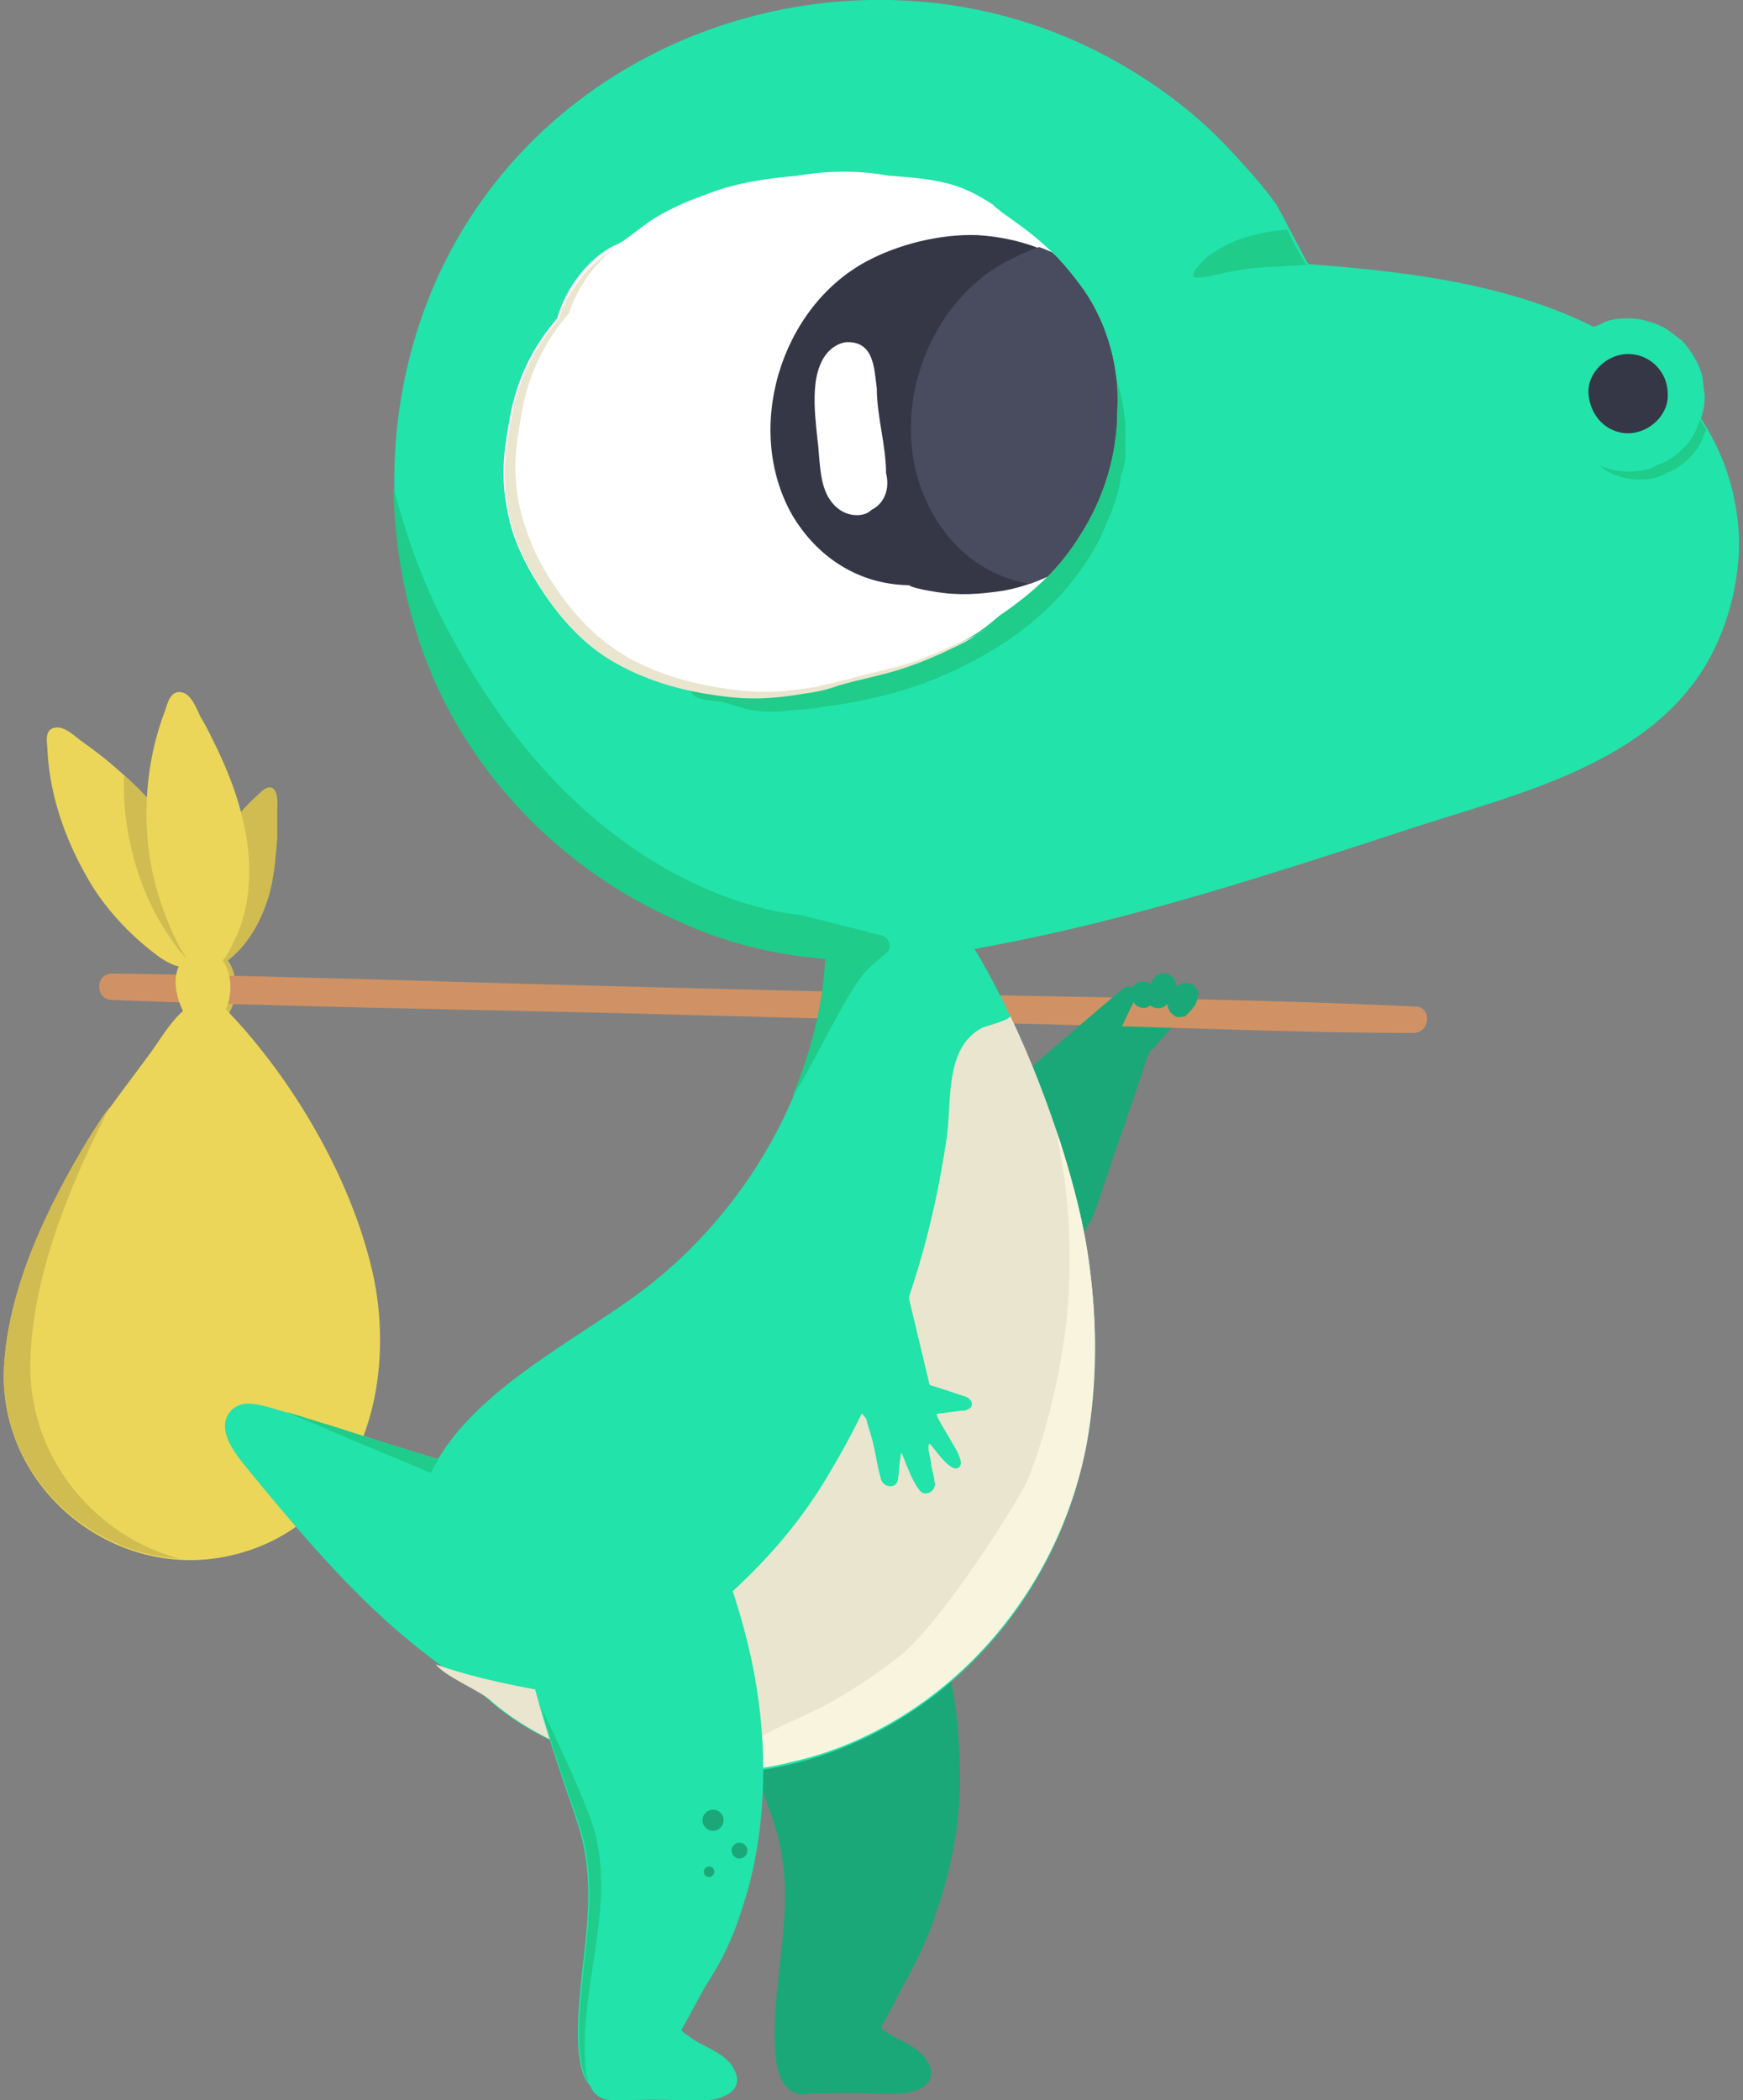 <?xml version="1.0" encoding="utf-8"?>
<!-- Generator: Adobe Illustrator 23.1.1, SVG Export Plug-In . SVG Version: 6.00 Build 0)  -->
<svg version="1.1" id="Calque_1" xmlns="http://www.w3.org/2000/svg" xmlns:xlink="http://www.w3.org/1999/xlink" x="0px" y="0px"
	 viewBox="0 0 132 159" style="enable-background:new 0 0 132 159;" xml:space="preserve">
<rect x="0" y="0" width="132" height="159" fill="#808080" stroke="none"/>
<style type="text/css">
	.st0{fill:#D1BC52;}
	.st1{fill:#1BA879;}
	.st2{fill:#D09264;}
	.st3{fill:#EBD659;}
	.st4{fill:#22E3AA;}
	.st5{fill:#EAE5CE;}
	.st6{fill:#1FCC89;}
	.st7{fill:#F9F4DE;}
	.st8{fill:#FFFFFF;}
	.st9{clip-path:url(#SVGID_2_);fill:#353746;}
	.st10{clip-path:url(#SVGID_4_);fill:#494C5E;}
	.st11{fill:#353746;}
</style>
<path class="st0" d="M15.4,72c-1.1,0.2-1.7,1.2-1.7,2.3c0,1.1,0.4,2,0.9,2.9c0.3,0.5,0.7,0.6,1.1,0.4c0.2,0,0.5,0,0.7-0.1
	c0.3-0.1,0.6-0.2,0.8-0.6C18.4,75.4,18,71.6,15.4,72z"/>
<g>
	<path class="st1" d="M70.9,144.8c1.2-3.5,1.9-7.1,1.8-10.8c-0.1-4.1-0.5-8.7-3-12.2c-1.2-1.7-2.8-3.5-4.7-4.4
		c-0.5-0.3-1-0.4-1.5-0.6c0.2-0.7,0.4-1.3,0.7-1.9c0.1-0.2,0.6-1.1,0.2-0.4c0.3-0.4,0.5-0.9,0.7-1.4c0.8-1.5,0.6-3.5-0.6-4.8
		c-1.3-1.3-3.2-1.4-4.8-0.6c-2.1,1-3.2,3.1-3.9,5.3c-0.6,1.7-1.1,3.4-1.4,5.1c-0.2,1.2-0.2,2.5-0.2,3.7c0.7,5.6,2.6,10.9,4.4,16.2
		c2,6-0.2,11.2,0.1,17.1c0.1,2.9,1.3,3.7,2.7,3.4c1.6,0,3.1-0.1,4.7,0c1.3,0,2.7,0.2,3.8-0.5c0.5-0.3,0.7-0.8,0.6-1.3
		c-0.1-0.4-0.3-0.8-0.6-1.1c-0.8-0.9-2.1-1.2-3.1-2c0,0-0.1-0.1-0.1-0.1c0.6-1,1.1-2,1.6-3C69.4,148.6,70.3,146.7,70.9,144.8z"/>
	<path class="st0" d="M17.4,72.6c1.6-1.3,2.6-3.3,3.1-5.3c0.3-1.3,0.4-2.6,0.5-3.9c0-0.7,0-1.3,0-2c0-0.5,0.1-1.3-0.3-1.7
		c-0.4-0.3-0.9,0.2-1.2,0.5c-1.9,1.7-3.3,3.9-4.1,6.4c-0.5,1.5-0.8,3.1-0.8,4.7c0,0.5,0,1,0.2,1.4c0.4,1.1,1.1,1.1,2,0.5
		C17,72.9,17.2,72.8,17.4,72.6z"/>
	<path class="st1" d="M88.2,76.4c-1.5-0.1-3-0.3-4.4-0.8c-0.1,0.1-0.2,0.2-0.3,0.3c-0.2,0.2-0.4,0.4-0.6,0.6c-0.3,0.3-0.7,0.6-1,1
		c-0.9,1-2,2-2.9,3.1c-1.5,1.4-3,2.8-4.4,4.3c-0.8,0.8-1.6,1.8-1.8,2.8c-0.2,2,1.9,4.3,3.5,5.2c1.1,0.7,3.4,1.5,4.7,1.1
		c1.4-0.4,2-2.4,2.4-3.7c1.1-3.3,2.3-6.6,3.4-10c0.1-0.3,0.2-0.5,0.3-0.7c0.4-0.3,0.7-0.8,1-1.1c0.6-0.7,1.3-1.3,2-1.9
		C89.4,76.5,88.8,76.4,88.2,76.4z"/>
	<path class="st2" d="M107.2,76.2c-12.9-0.6-25.8-0.7-38.7-1c-12.8-0.3-25.5-0.6-38.3-1C23,74,15.8,73.8,8.5,73.7
		c-1.3,0-1.3,1.9-0.1,2c12.8,0.5,25.6,0.7,38.4,1l38.3,1c7.3,0.2,14.6,0.5,21.9,0.5C108.4,78.2,108.4,76.2,107.2,76.2z"/>
	<g>
		<path class="st1" d="M84.8,78c0.4-0.7,0.7-1.5,1.1-2.2c0.1-0.2,0.1-0.3,0.2-0.5c0-0.2,0-0.4-0.2-0.5c-0.1-0.1-0.3-0.1-0.5-0.1
			c-0.2,0-0.3,0.1-0.4,0.2c-0.7,0.5-10.5,9-10.5,9s-3.3,2.4-1.9,4.8C74.1,91.1,81,85.4,84.8,78z"/>
	</g>
	<path class="st3" d="M15.6,70.1c-0.1-3-1.4-5.8-3.2-8.2c-1.1-1.5-2.5-2.8-3.9-4c-0.7-0.6-1.5-1.2-2.2-1.7c-0.6-0.4-1.4-1.3-2.2-1.1
		c-0.8,0.2-0.5,1.2-0.5,1.8C3.8,60.5,5.1,64,7,67.1c1.2,1.9,2.8,3.6,4.6,5c0.5,0.4,1.1,0.8,1.7,1c1.6,0.5,2.2-0.3,2.3-1.8
		C15.7,70.9,15.7,70.5,15.6,70.1z"/>
	<path class="st3" d="M28.3,96.7c-1.7-7.9-6.7-15.8-11.6-20.7c-0.2-0.2-0.5-0.4-0.8-0.4c-2.1,0.1-3.4,2.6-4.5,4.1
		c-1.6,2.2-3.3,4.3-4.7,6.6c-3.1,5.1-6.1,11.3-6.4,17.3c-0.4,9,8.2,16.1,17,14.2C27,115.7,30.1,105.4,28.3,96.7z"/>
	<path class="st4" d="M82.5,95.8c-0.4-3.1-1.2-6.1-2.1-9c-2.4-7.2-6.1-16-11.5-21.4c-0.9-1-5.7-6.6-7-3.6c-0.4,0.9-0.1,1.9,0.1,2.9
		c2.8,12.8-3.8,26.3-14.3,33.7c-7.5,5.3-18.4,10.3-16,21.6c1.3,6,6.3,10.6,12.1,12.6c17.6,6.3,35.2-5.5,38.5-23.3
		C83.1,104.8,83.1,100.3,82.5,95.8z"/>
	<path class="st4" d="M50.8,126.1c0.2-0.8,0.2-1.6,0.2-2.5c-0.1-0.7-0.3-1.4-0.5-2.1c-0.7-2.2-2-4.2-3.9-5.6
		c-0.1-0.2-0.2-0.5-0.3-0.6c-1.5-1.6-3.5-1.9-5.5-2.5c-2.4-0.7-4.8-1.5-7.2-2.2c-2.9-0.9-5.8-1.8-8.7-2.7c-1.4-0.4-2.9-0.9-4.3-1.3
		c-1.1-0.3-2.4-0.7-3.2,0.3c-1,1.3,0.3,3,1.1,4c3.6,4.4,7.2,8.7,11.4,12.4c2.8,2.4,5.8,4.6,9.1,6.3c3.1,1.5,7,3.1,10.4,1.6
		c0.6-0.3,1.3-0.6,1.9-1.1c0.6-0.6,0.9-1.4,1.2-2.1C52.9,127,51.8,126,50.8,126.1z"/>
	<path class="st5" d="M82.5,95.8c-0.4-3.1-1.2-6.1-2.1-9c-1-3.1-2.3-6.6-3.9-9.9c0.1,0.3-1.9,0.8-2.1,0.9c-2.9,1.5-2.3,5.6-2.7,8.3
		c-0.5,3.4-1.2,6.7-2.2,10c-1.6,5.3-3.7,10.4-6.5,15.1c-2.8,4.9-6.5,8.7-11,12.2c-1.3,1-2.6,1.9-3.9,2.8c-0.3,0.3-0.6,0.6-0.9,0.9
		c-0.1,0.1-0.1,0.1-0.2,0.2c0,0-0.1,0.1-0.1,0.1c-0.2,0.3-0.3,0.5-0.5,0.8c-0.1,0.2-0.3,0.8-0.2,0.5c-0.1,0.2-0.1,0.4-0.2,0.6
		c0.2-0.8,0,0,0,0.2c0,0.1,0,0.2,0.1,0.3c0,0.1,0,0.1,0,0.1c0,0.1,0.1,0.2,0.1,0.3c0.1,0.1,0.6,0.9,0.4,0.5c0.7,0.9,1,1.9,0.8,2.8
		c0.9,0.2,1.9,0.3,2.8,0.4c3.1,0.3,6.3,0.1,9.4-0.6c6-1.4,11.5-4.9,15.5-9.6c3.6-4.2,6-9.3,7-14.6C83.1,104.8,83.1,100.3,82.5,95.8z
		"/>
	<path class="st5" d="M50.2,130.8c-0.1-0.8-0.6-1.6-1.7-1.7c-4.6-0.6-11.1-1.5-15.5-3.1c0.7,0.9,3.1,1.9,4,2.6
		c1.8,1.6,3.9,2.8,6,3.7c1.7,0.3,3.3,0.5,5,0.7C49.5,133.2,50.3,132,50.2,130.8z"/>
	<path class="st6" d="M25,107.9c-1.1-0.3-2.2-0.7-3.3-1c1.1,0.5,2.2,0.9,3.3,1.4c2.5,1.1,5.1,2.1,7.6,3.2c0.2-0.3,0.4-0.7,0.6-1
		C30.4,109.6,27.7,108.8,25,107.9z"/>
	<path class="st7" d="M75.3,123.9c3.6-4.2,6-9.3,7-14.6c0.8-4.5,0.8-9,0.2-13.5c-0.4-3.1-1.2-6.1-2.1-9c-0.1-0.4-0.3-0.8-0.4-1.2
		c0.2,1.2,0.4,2.3,0.6,3.5c0.4,3.1,0.5,6.2,0.3,9.3c-0.2,3.1-0.8,6.2-1.6,9.2c-0.4,1.5-0.9,3-1.5,4.5c-0.6,1.4-6.5,10.8-9.7,13.3
		c-1.9,1.5-3.9,2.8-6,3.9c-2.2,1.1-4.5,1.9-6.4,3.5c-0.4,0.3-0.6,0.9-0.5,1.3c1.6-0.1,3.2-0.3,4.7-0.7
		C65.8,132.1,71.3,128.6,75.3,123.9z"/>
	<path class="st4" d="M67.8,94c-0.3-1.1-0.6-2.3-1.5-3c-1.6-1.3-4.6-0.6-6.2,0.2c-1.1,0.6-3.1,2.1-3.4,3.4c-0.4,1.4,1,3,1.8,4
		c2.2,2.7,4.4,5.5,6.6,8.2c0.2,0.2,0.3,0.4,0.5,0.6c0.1,0.5,0.3,1,0.4,1.4c0.3,1,0.4,2.1,0.7,3.1c0.1,0.7,1.2,0.9,1.3,0.1
		c0.1-0.6,0.1-1.2,0.2-1.7c0-0.1,0-0.2,0.1-0.3c0.1,0.3,0.2,0.5,0.3,0.8c0.3,0.7,0.6,1.5,1.1,2.1c0.4,0.4,1.1,0,1.1-0.5
		c0-0.3-0.1-0.7-0.2-1.1c-0.1-0.4-0.1-0.8-0.2-1.1c0-0.1-0.2-0.8,0-0.9c0.3,0.2,1.7,2.5,2.3,1.7c0.2-0.3-0.1-0.8-0.2-1.1
		c-0.1-0.2-1.3-2.2-1.5-2.6C70.9,107,68.3,96,67.8,94z"/>
	<g>
		<path class="st4" d="M70.4,107.1c0.8-0.1,1.6-0.2,2.4-0.3c0.2,0,0.3,0,0.5-0.1c0.2-0.1,0.3-0.2,0.3-0.4c0-0.2-0.1-0.3-0.2-0.4
			c-0.1-0.1-0.3-0.2-0.4-0.2c-0.3-0.1-2-0.7-4.1-1.3"/>
	</g>
	<path class="st4" d="M56.1,144.8c1.2-3.5,1.7-7.1,1.7-10.8c0-2.8-0.3-5.6-0.9-8.4c-0.7-3.2-1.7-6.3-3-9.3
		c-1.7-3.9-5-12.8-10.9-10.2c-1.8,0.8-2.9,2.5-3.5,4.3c-1.1,3.6-0.6,7.7-0.2,11.3c0.7,5.6,2.6,10.9,4.4,16.2c2,6-0.2,11.2,0.1,17.1
		c0.1,1.5,0.4,2.4,0.9,2.9c0.2,0.6,0.8,1.1,1.7,1.1c1.7,0,3.3-0.1,5,0c1.3,0,2.7,0.2,3.8-0.5c0.5-0.3,0.7-0.8,0.6-1.3
		c-0.1-0.4-0.3-0.8-0.6-1.1c-0.8-0.9-2.1-1.2-3.1-2c-0.2-0.1-0.3-0.2-0.5-0.4c0.6-1.1,1.2-2.2,1.8-3.3
		C54.6,148.6,55.5,146.7,56.1,144.8z"/>
	<path class="st4" d="M131.7,41c-0.1-5.9-3.2-11.5-8.6-14.9c-7-4.4-15.8-5.5-24-6.1c-0.1,0-2.2-4.2-2.5-4.6c-1-1.4-2.2-2.7-3.4-4
		c-2.5-2.7-5.4-4.9-8.6-6.7C67.9-4.8,45.7,0.5,35.4,16.8c-7.2,11.4-7.4,26.8-0.5,38.3c3.9,6.5,9.8,11.6,16.7,14.6
		c7.9,3.5,15.2,3.5,23.5,1.9c10.7-2,21.1-5.4,31.5-8.8c8.2-2.7,18.6-4.9,23-13.2C131,46.9,131.7,43.9,131.7,41z"/>
	<path class="st6" d="M85.2,34c0.1-1.3,0-2.7-0.3-4c-0.3-1.4-0.8-2.7-1.5-3.9c-0.6-1.1-1.4-2.3-2.5-3c-0.4-0.3-1.1,0.2-1,0.7
		c0.2,1.2,0.8,2.3,1.3,3.4c0.5,1.2,1,2.4,1.2,3.7c0.2,1.2,0.3,2.4,0.2,3.6c0,0,0,0,0,0c-0.1,0.2-0.1,0.4-0.1,0.6
		c0,0.1,0,0.2,0.1,0.3c0,0,0,0,0,0c-0.6,1.1-0.9,2.4-1.3,3.4c-0.6,1.4-1.4,2.7-2.3,3.9c-1.9,2.4-4.1,4.3-6.8,5.8
		C69.2,50,66,51,62.7,51.9c-1.6,0.5-3.1,0.6-4.8,0.7c-0.8,0-1.7,0.2-2.5,0c-0.9-0.1-1.4-0.7-2.2-1.1c-0.8-0.3-1.3,0.7-0.6,1.2
		c0.7,0.4,1.5,0.3,2.3,0.5c0.8,0.2,1.5,0.5,2.3,0.6c0.8,0.1,1.7,0.1,2.5,0c0.9-0.1,1.8-0.1,2.7-0.3c3.8-0.5,7.3-1.4,10.8-3.2
		c3-1.5,5.9-3.6,8-6.3c1.1-1.4,2-2.8,2.6-4.4c0.5-1.1,1-2.4,1.1-3.7C85,36,85.4,34.2,85.2,34z"/>
	<path class="st8" d="M82.1,22c-1-1.4-2-2.6-3.3-3.7c-0.9-0.8-1.9-1.5-2.9-2.2c-0.2-0.2-0.4-0.3-0.6-0.5c-0.1-0.1-0.2-0.2-0.3-0.2
		c0.1,0,0.1,0.1,0.2,0.1c-1.2-0.8-2.4-1.4-3.8-1.7c-1.3-0.3-2.7-0.4-4.1-0.5c-1.1-0.2-2.2-0.3-3.4-0.3c-1.2,0-2.3,0.1-3.5,0.3
		c-2.2,0.2-4.5,0.5-6.6,1.3c-1.4,0.5-2.9,1.1-4.2,1.9c-0.8,0.5-1.5,1.1-2.2,1.6c-0.3,0.2-0.6,0.4-0.9,0.5c-2,1-3.7,3.3-4.3,5.5
		c-1.9,2.2-3.1,4.7-3.6,7.6c-0.5,2.7-0.7,4.6-0.1,7.3c0.3,1.6,1,3.1,1.8,4.5c1.6,2.7,3.6,5.2,6.4,6.7c2,1.1,4.2,1.8,6.5,2.2
		c3,0.5,4.7,0.5,7.7,0c0.8-0.1,1.7-0.3,2.5-0.6c1.7-0.5,3.5-0.8,5.2-1.4c1.5-0.5,3-1.2,4.4-1.9c1-0.5,1.9-1.2,2.7-1.9
		c2.5-1.7,4.5-3.5,6.1-6.1c1.8-2.8,2.8-6.1,2.8-9.4C84.8,28,83.9,24.6,82.1,22z"/>
	<g>
		<g>
			<defs>
				<path id="SVGID_1_" d="M82.1,22c-1-1.4-2-2.6-3.3-3.7c-0.9-0.8-1.9-1.5-2.9-2.2c-0.2-0.2-0.4-0.3-0.6-0.5
					c-0.1-0.1-0.2-0.2-0.3-0.2c0.1,0,0.1,0.1,0.2,0.1c-1.2-0.8-2.4-1.4-3.8-1.7c-1.3-0.3-2.7-0.4-4.1-0.5c-1.1-0.2-2.2-0.3-3.4-0.3
					c-1.2,0-2.3,0.1-3.5,0.3c-2.2,0.2-4.5,0.5-6.6,1.3c-1.4,0.5-2.9,1.1-4.2,1.9c-0.8,0.5-1.5,1.1-2.2,1.6c-0.3,0.2-0.6,0.4-0.9,0.5
					c-2,1-3.7,3.3-4.3,5.5c-1.9,2.2-3.1,4.7-3.6,7.6c-0.5,2.7-0.7,4.6-0.1,7.3c0.3,1.6,1,3.1,1.8,4.5c1.6,2.7,3.6,5.2,6.4,6.7
					c2,1.1,4.2,1.8,6.5,2.2c3,0.5,4.7,0.5,7.7,0c0.8-0.1,1.7-0.3,2.5-0.6c1.7-0.5,3.5-0.8,5.2-1.4c1.5-0.5,3-1.2,4.4-1.9
					c1-0.5,1.9-1.2,2.7-1.9c2.5-1.7,4.5-3.5,6.1-6.1c1.8-2.8,2.8-6.1,2.8-9.4C84.8,28,83.9,24.6,82.1,22z"/>
			</defs>
			<clipPath id="SVGID_2_">
				<use xlink:href="#SVGID_1_"  style="overflow:visible;"/>
			</clipPath>
			<path class="st9" d="M60,39c1.9,3.2,5,5.2,8.7,5.3c0.1,0,0.2,0,0.3,0.1c0.6,0.2,1.2,0.3,1.8,0.4c1.8,0.3,3.4,0.2,5.3-0.1
				c2.6-0.5,5.1-1.8,7.1-3.6c5.3-5,5.8-13.7,0.6-19c-2.6-2.6-6.1-4.1-9.8-4.3c-2.8-0.1-6,0.7-8.4,2C59.1,23.3,56.3,32.5,60,39z"/>
		</g>
		<g>
			<defs>
				<path id="SVGID_3_" d="M82.1,22c-1-1.4-2-2.6-3.3-3.7c-0.9-0.8-1.9-1.5-2.9-2.2c-0.2-0.2-0.4-0.3-0.6-0.5
					c-0.1-0.1-0.2-0.2-0.3-0.2c0.1,0,0.1,0.1,0.2,0.1c-1.2-0.8-2.4-1.4-3.8-1.7c-1.3-0.3-2.7-0.4-4.1-0.5c-1.1-0.2-2.2-0.3-3.4-0.3
					c-1.2,0-2.3,0.1-3.5,0.3c-2.2,0.2-4.5,0.5-6.6,1.3c-1.4,0.5-2.9,1.1-4.2,1.9c-0.8,0.5-1.5,1.1-2.2,1.6c-0.3,0.2-0.6,0.4-0.9,0.5
					c-2,1-3.7,3.3-4.3,5.5c-1.9,2.2-3.1,4.7-3.6,7.6c-0.5,2.7-0.7,4.6-0.1,7.3c0.3,1.6,1,3.1,1.8,4.5c1.6,2.7,3.6,5.2,6.4,6.7
					c2,1.1,4.2,1.8,6.5,2.2c3,0.5,4.7,0.5,7.7,0c0.8-0.1,1.7-0.3,2.5-0.6c1.7-0.5,3.5-0.8,5.2-1.4c1.5-0.5,3-1.2,4.4-1.9
					c1-0.5,1.9-1.2,2.7-1.9c2.5-1.7,4.5-3.5,6.1-6.1c1.8-2.8,2.8-6.1,2.8-9.4C84.8,28,83.9,24.6,82.1,22z"/>
			</defs>
			<clipPath id="SVGID_4_">
				<use xlink:href="#SVGID_3_"  style="overflow:visible;"/>
			</clipPath>
			<path class="st10" d="M83.8,22c-1.5-1.5-3.2-2.6-5.1-3.3c-0.9,0.3-1.7,0.7-2.5,1.1c-6.5,3.5-9.3,12.7-5.5,19.2
				c1.6,2.8,4.2,4.7,7.3,5.2c1.9-0.7,3.7-1.7,5.2-3.1C88.4,36,88.9,27.3,83.8,22z"/>
		</g>
	</g>
	<path class="st8" d="M64.9,39c-0.8,0-1.5-0.4-2-1.1c-0.9-1.2-0.8-3.3-1-4.7c-0.2-2-0.7-5.5,1.2-6.9c0.3-0.2,0.7-0.4,1.1-0.4
		c2,0,2,2,2.2,3.5c0,2.1,0.7,4.3,0.7,6.4c0.3,1.2-0.1,2.3-1.1,2.8C65.7,38.9,65.3,39,64.9,39z"/>
	<path class="st5" d="M69.5,50c-1.7,0.6-3.5,0.9-5.2,1.4c-0.8,0.2-1.6,0.4-2.5,0.6c-3,0.5-4.7,0.5-7.7,0c-2.3-0.4-4.5-1.1-6.5-2.2
		c-2.8-1.6-4.8-4-6.4-6.7c-0.8-1.4-1.4-2.9-1.8-4.5c-0.6-2.7-0.4-4.6,0.1-7.3c0.5-2.9,1.7-5.4,3.6-7.6c0.5-1.7,1.8-3.6,3.3-4.8
		c-1.9,1.1-3.5,3.3-4.1,5.3c-1.9,2.2-3.1,4.7-3.6,7.6c-0.5,2.7-0.7,4.6-0.1,7.3c0.3,1.6,1,3.1,1.8,4.5c1.6,2.7,3.6,5.2,6.4,6.7
		c2,1.1,4.2,1.8,6.5,2.2c3,0.5,4.7,0.5,7.7,0c0.8-0.1,1.7-0.3,2.5-0.6c1.7-0.5,3.5-0.8,5.2-1.4c1.5-0.5,3-1.2,4.4-1.9
		c0.5-0.3,1-0.6,1.4-0.9c-0.2,0.1-0.4,0.3-0.6,0.4C72.4,48.8,71,49.4,69.5,50z"/>
	<circle class="st1" cx="54" cy="137.8" r="0.8"/>
	<circle class="st1" cx="53.7" cy="141.7" r="0.4"/>
	<circle class="st1" cx="56" cy="140.1" r="0.6"/>
	<path class="st6" d="M66.7,70.8c-1-0.2-1.8-0.5-2.8-0.7c-1-0.3-2.1-0.5-3.1-0.8c-0.3-0.1-16.1-0.7-27.2-22.2
		c-1.7-3.3-2.9-6.7-3.8-10.2c0.1,6.4,1.7,12.8,5,18.3c3.9,6.5,9.8,11.6,16.7,14.6c3.7,1.7,7.4,2.5,11,2.8c-0.2,3.6-1.1,7.1-2.5,10.4
		c1.4-1.9,4.2-8.2,5.7-9.6c0.5-0.5,1-0.9,1.5-1.3C67.6,71.7,67.3,70.9,66.7,70.8z"/>
	<path class="st6" d="M94.2,18c-0.9,0.3-1.9,0.8-2.7,1.4c-0.3,0.2-1.8,1.7-0.8,1.6c1,0,1.9-0.4,2.9-0.5c1-0.2,2.1-0.3,3.1-0.3
		c0.9-0.1,1.7-0.1,2.6-0.2c-0.1,0-0.2,0-0.4,0c0,0-0.8-1.3-1.4-2.6C96.5,17.4,95.3,17.7,94.2,18z"/>
	<path class="st6" d="M120.6,27.4c-0.5,0.5-0.9,1-1.1,1.7c-0.3,0.6-0.5,1.3-0.5,2c0.1,0.5,0.1,0.9,0.2,1.4c0.2,0.9,0.7,1.7,1.3,2.3
		c0.4,0.3,0.7,0.5,1.1,0.8c0.8,0.5,1.7,0.7,2.6,0.7c0.7,0,1.4-0.1,2-0.5c0.6-0.2,1.2-0.6,1.7-1.1c0.5-0.5,0.9-1,1.1-1.7
		c0.1-0.2,0.2-0.4,0.2-0.5c-1.5-2.5-3.6-4.8-6.3-6.5c0,0-0.1,0-0.1-0.1c-0.2,0.1-0.4,0.2-0.7,0.3C121.6,26.5,121.1,26.9,120.6,27.4z
		"/>
</g>
<path class="st1" d="M89.9,74.4c-0.3,0-0.6,0.1-0.8,0.3c0-0.5-0.3-0.9-0.8-1c-0.5-0.1-1.1,0.3-1.1,0.8c0,0,0,0,0,0
	c-0.2-0.1-0.4-0.2-0.7-0.2c-1.3,0.1-1,2.1,0.2,2c0.2,0,0.3-0.1,0.4-0.2c0.3,0.3,0.9,0.3,1.2,0c0,0,0,0,0.1-0.1
	c0,0.2,0.1,0.4,0.2,0.6c0.2,0.2,0.4,0.4,0.6,0.4c0.2,0,0.6,0,0.7-0.2c0.2-0.2,0.4-0.4,0.6-0.7c0.1-0.2,0.2-0.4,0.2-0.7
	C90.9,75,90.4,74.4,89.9,74.4z"/>
<path class="st6" d="M44.8,137.9c-0.8-2.2-2.2-5.3-3.8-8.6c0.8,2.9,1.8,5.7,2.8,8.6c2,6-0.2,11.2,0.1,17.1c0.1,1.3,0.3,2.2,0.7,2.7
	c-0.2-0.5-0.3-1.1-0.3-1.9C44,149.9,46.8,143.8,44.8,137.9z"/>
<path class="st4" d="M129.1,29.9c-0.1-0.5-0.1-1-0.2-1.5c-0.3-1-0.8-1.8-1.5-2.6c-0.4-0.3-0.8-0.6-1.2-0.9c-0.9-0.5-1.9-0.8-2.9-0.8
	c-0.8,0-1.6,0.1-2.2,0.5c-0.7,0.2-1.3,0.6-1.9,1.2c-0.6,0.5-1,1.2-1.2,1.9c-0.4,0.7-0.5,1.4-0.5,2.2c0.1,0.5,0.1,1,0.2,1.5
	c0.3,1,0.8,1.8,1.5,2.6c0.4,0.3,0.8,0.6,1.2,0.9c0.9,0.5,1.9,0.8,2.9,0.8c0.8,0,1.6-0.1,2.2-0.5c0.7-0.2,1.3-0.6,1.9-1.2
	c0.6-0.5,1-1.2,1.2-1.9C129,31.4,129.1,30.7,129.1,29.9z"/>
<path class="st11" d="M123.3,26.8c-1.6,0-3.1,1.4-3,3c0.1,1.6,1.3,3,3,3c1.6,0,3.1-1.4,3-3C126.3,28.2,125,26.8,123.3,26.8z"/>
<path class="st0" d="M15.6,71.3c0-0.4,0-0.8,0-1.2c-0.1-3-1.4-5.8-3.2-8.2c-0.9-1.2-1.9-2.2-3-3.2c-0.1,2.2,0.2,4.4,0.8,6.5
	c0.6,2.2,1.6,4.3,2.9,6.1c0.4,0.6,0.8,1.1,1.4,1.5c0.2,0.1,0.3,0.2,0.4,0.3C15.4,72.8,15.6,72.1,15.6,71.3z"/>
<path class="st3" d="M17.9,70.9c1.2-2.7,1.2-5.9,0.5-8.8c-0.4-1.8-1.1-3.6-1.9-5.3c-0.4-0.8-0.8-1.7-1.3-2.5
	c-0.3-0.6-0.7-1.8-1.5-1.9c-0.8-0.1-1,0.8-1.2,1.4c-1.3,3.4-1.7,7.2-1.2,10.8c0.3,2.2,1,4.4,2,6.5c0.3,0.6,0.6,1.2,1.1,1.7
	c1.3,1.2,2.1,0.6,2.9-0.7C17.6,71.6,17.7,71.2,17.9,70.9z"/>
<path class="st3" d="M15,72c-1.1,0.2-1.7,1.2-1.7,2.3c0,1.1,0.4,2,0.9,2.9c0.3,0.5,0.7,0.6,1.1,0.4c0.2,0,0.5,0,0.7-0.1
	c0.3-0.1,0.6-0.2,0.8-0.6C18,75.4,17.6,71.6,15,72z"/>
<path class="st0" d="M2.3,103.9C2.2,97.4,5,90.4,7.9,84.6c0.1-0.3,0.3-0.5,0.4-0.8c-0.6,0.8-1.1,1.6-1.6,2.4
	c-3.1,5.1-6.1,11.3-6.4,17.3c-0.4,7.7,6,14.1,13.3,14.5C7.5,116.4,2.5,110.8,2.3,103.9z"/>
</svg>
